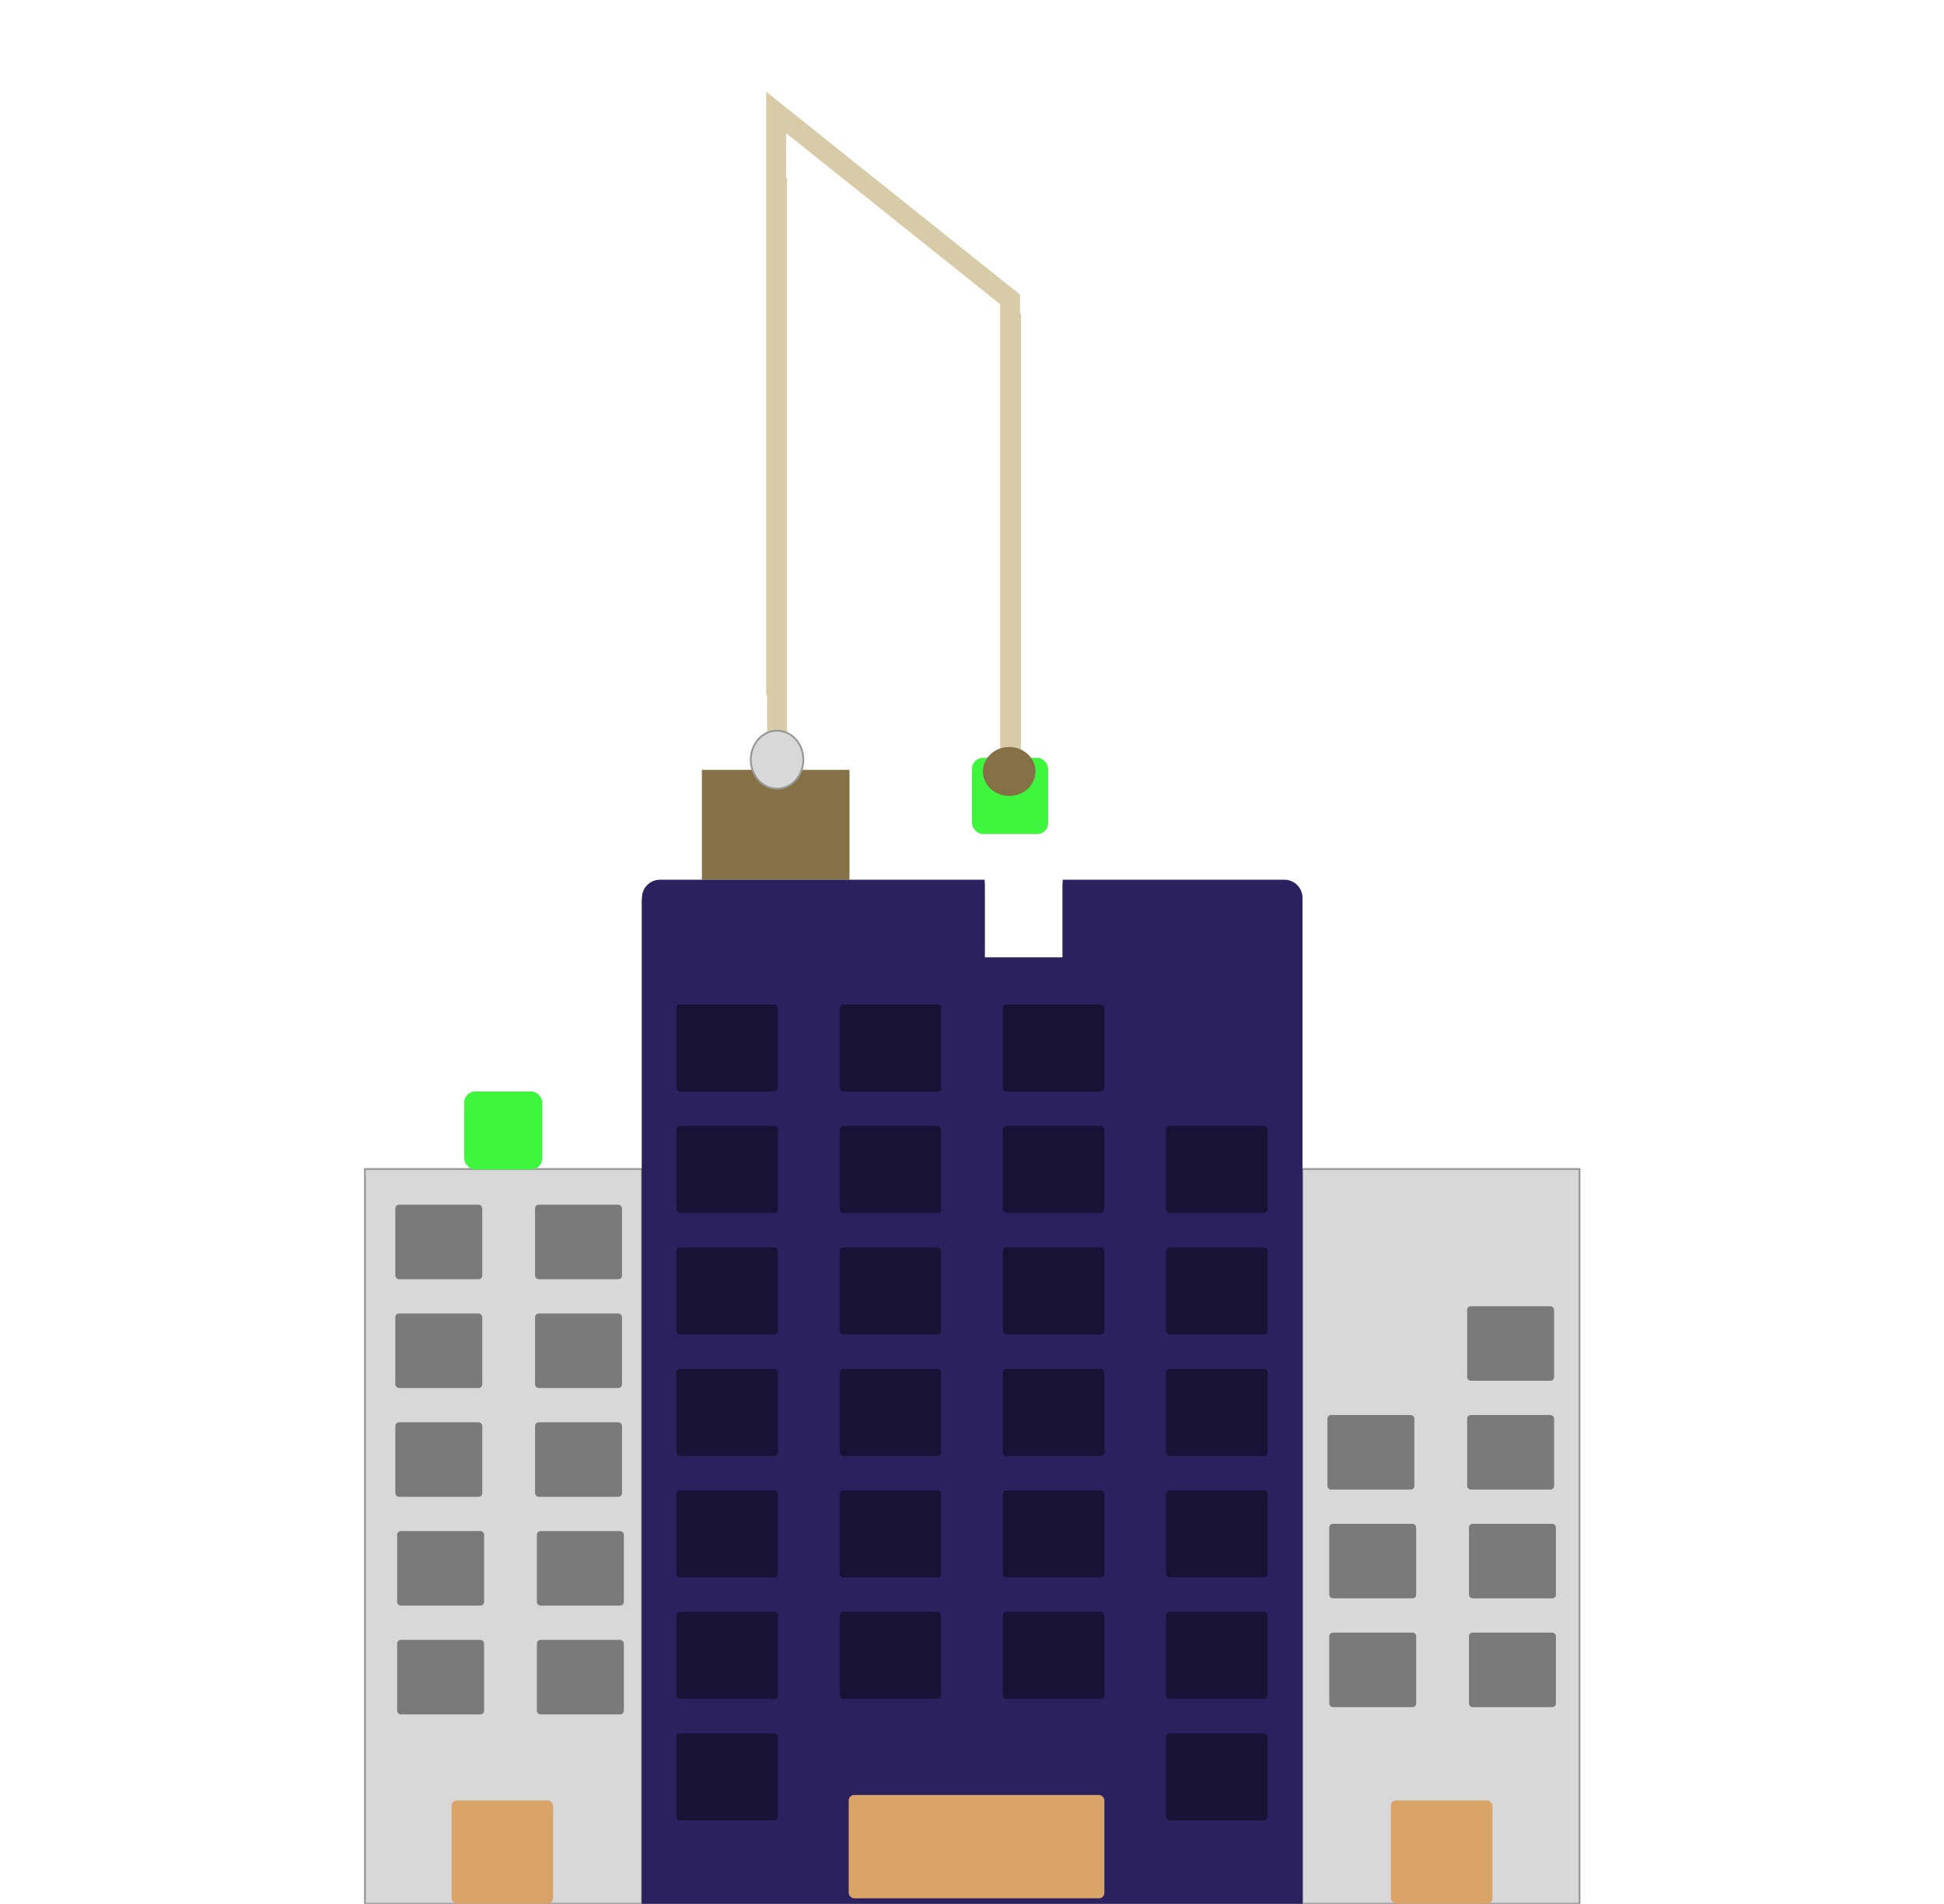 <svg width="1072px" height="1050px" viewBox="0 0 1072 1050" version="1.1" xmlns="http://www.w3.org/2000/svg" xmlns:xlink="http://www.w3.org/1999/xlink">
    <title>Projects-Illustration</title>
    <defs>
        <polygon id="path-1" points="201.242 1050 201.242 644.76 354 644.76 354 1050"></polygon>
        <filter x="-328.0%" y="-123.1%" width="755.9%" height="347.3%" filterUnits="objectBoundingBox" id="filter-2">
            <feMorphology radius="0.5" operator="dilate" in="SourceAlpha" result="shadowSpreadOuter1"></feMorphology>
            <feOffset dx="0" dy="2" in="shadowSpreadOuter1" result="shadowOffsetOuter1"></feOffset>
            <feGaussianBlur stdDeviation="166.5" in="shadowOffsetOuter1" result="shadowBlurOuter1"></feGaussianBlur>
            <feComposite in="shadowBlurOuter1" in2="SourceAlpha" operator="out" result="shadowBlurOuter1"></feComposite>
            <feColorMatrix values="0 0 0 0 0   0 0 0 0 0   0 0 0 0 0  0 0 0 0.5 0" type="matrix" in="shadowBlurOuter1"></feColorMatrix>
        </filter>
        <polygon id="path-3" points="718.242 1050 718.242 644.76 871 644.76 871 1050"></polygon>
        <filter x="-33.4%" y="-12.1%" width="166.8%" height="125.2%" filterUnits="objectBoundingBox" id="filter-4">
            <feMorphology radius="0.5" operator="dilate" in="SourceAlpha" result="shadowSpreadOuter1"></feMorphology>
            <feOffset dx="0" dy="2" in="shadowSpreadOuter1" result="shadowOffsetOuter1"></feOffset>
            <feGaussianBlur stdDeviation="16.5" in="shadowOffsetOuter1" result="shadowBlurOuter1"></feGaussianBlur>
            <feComposite in="shadowBlurOuter1" in2="SourceAlpha" operator="out" result="shadowBlurOuter1"></feComposite>
            <feColorMatrix values="0 0 0 0 0   0 0 0 0 0   0 0 0 0 0  0 0 0 0.5 0" type="matrix" in="shadowBlurOuter1"></feColorMatrix>
        </filter>
        <path d="M708.242,485.19 C713.765,485.19 718.242,489.667 718.242,495.19 L718.242,1050.19 L354,1050.19 L354,495.19 C354,489.667 358.477,485.19 364,485.19 L543,485.189 L543,528 L586,528 L586,485.189 L708.242,485.19 Z" id="path-5"></path>
        <filter x="-16.3%" y="-10.2%" width="132.7%" height="121.1%" filterUnits="objectBoundingBox" id="filter-6">
            <feOffset dx="0" dy="2" in="SourceAlpha" result="shadowOffsetOuter1"></feOffset>
            <feGaussianBlur stdDeviation="19.5" in="shadowOffsetOuter1" result="shadowBlurOuter1"></feGaussianBlur>
            <feColorMatrix values="0 0 0 0 0   0 0 0 0 0   0 0 0 0 0  0 0 0 0.5 0" type="matrix" in="shadowBlurOuter1"></feColorMatrix>
        </filter>
        <linearGradient x1="50%" y1="0%" x2="50%" y2="100%" id="linearGradient-7">
            <stop stop-color="#000000" stop-opacity="0.435" offset="0%"></stop>
            <stop stop-color="#000000" stop-opacity="0.435" offset="100%"></stop>
        </linearGradient>
    </defs>
    <g id="Projects-Illustration" stroke="none" stroke-width="1" fill="none" fill-rule="evenodd">
        <g id="Left-Building-2">
            <use fill="black" fill-opacity="1" filter="url(#filter-2)" xlink:href="#path-1"></use>
            <use stroke="#979797" stroke-width="1" fill="#D8D8D8" fill-rule="evenodd" xlink:href="#path-1"></use>
        </g>
        <g id="Right-Building-2" transform="translate(794.621, 847.38) scale(-1, 1) translate(-794.621, -847.38) ">
            <use fill="black" fill-opacity="1" filter="url(#filter-4)" xlink:href="#path-3"></use>
            <use stroke="#979797" stroke-width="1" fill="#D8D8D8" fill-rule="evenodd" xlink:href="#path-3"></use>
        </g>
        <rect id="Grab-Object-1" fill="#3DF63D" x="256" y="602" width="43" height="43" rx="6"></rect>
        <polygon id="Crane-Bottom" fill="#847145" points="387.053 485.19 387.053 424.611 468.445 424.611 468.445 485.19"></polygon>
        <g id="Main-Crane" transform="translate(414, 62)">
            <g id="Crane">
                <line x1="14.5" y1="41.57" x2="14.5" y2="358.43" id="Crane-Arm-2" stroke="#D8CCA8" stroke-width="11" stroke-linecap="square"></line>
                <ellipse id="Crane-Claw" stroke="#979797" fill="#D8D8D8" cx="14.5" cy="357" rx="14.5" ry="16"></ellipse>
                <polyline id="Crane-Arm" stroke="#D8CCA8" stroke-width="11" points="143 353 143 103.139 14 0 14 321.589"></polyline>
            </g>
            <g id="Crane-Grabber" transform="translate(122, 116)">
                <rect id="Grab-Object-2" fill="#3DF63D" x="0" y="240" width="42" height="42" rx="6"></rect>
                <path d="M21.5,0.5 L21.5,253.525" id="Crane-Arm-2-2" stroke="#D8CCA8" stroke-width="11" stroke-linecap="square"></path>
                <ellipse id="Crane-Claw" fill="#847145" cx="20.5" cy="247.5" rx="14.5" ry="13.5"></ellipse>
            </g>
        </g>
        <g id="Main-Building-Mask">
            <use fill="black" fill-opacity="1" filter="url(#filter-6)" xlink:href="#path-5"></use>
            <use fill="#2B215F" fill-rule="evenodd" xlink:href="#path-5"></use>
        </g>
        <rect id="Window" fill="url(#linearGradient-7)" x="373" y="554" width="56" height="48" rx="2"></rect>
        <rect id="Window" fill-opacity="0.435" fill="#000000" x="463" y="554" width="56" height="48" rx="2"></rect>
        <rect id="Window" fill-opacity="0.435" fill="#000000" x="553" y="554" width="56" height="48" rx="2"></rect>
        <rect id="Window" fill-opacity="0.435" fill="#000000" x="809.055" y="720.452" width="47.945" height="41.096" rx="2"></rect>
        <rect id="Window" fill-opacity="0.435" fill="#000000" x="732" y="780.452" width="47.945" height="41.096" rx="2"></rect>
        <rect id="Window" fill-opacity="0.435" fill="#000000" x="809.055" y="780.452" width="47.945" height="41.096" rx="2"></rect>
        <rect id="Window" fill-opacity="0.435" fill="#000000" x="733" y="840.452" width="47.945" height="41.096" rx="2"></rect>
        <rect id="Window" fill-opacity="0.435" fill="#000000" x="810.055" y="840.452" width="47.945" height="41.096" rx="2"></rect>
        <rect id="Window" fill-opacity="0.435" fill="#000000" x="733" y="900.452" width="47.945" height="41.096" rx="2"></rect>
        <rect id="Window" fill-opacity="0.435" fill="#000000" x="810.055" y="900.452" width="47.945" height="41.096" rx="2"></rect>
        <rect id="Window" fill-opacity="0.435" fill="#000000" x="218" y="664.452" width="47.945" height="41.096" rx="2"></rect>
        <rect id="Window" fill-opacity="0.435" fill="#000000" x="295.055" y="664.452" width="47.945" height="41.096" rx="2"></rect>
        <rect id="Window" fill-opacity="0.435" fill="#000000" x="218" y="724.452" width="47.945" height="41.096" rx="2"></rect>
        <rect id="Window" fill-opacity="0.435" fill="#000000" x="295.055" y="724.452" width="47.945" height="41.096" rx="2"></rect>
        <rect id="Window" fill-opacity="0.435" fill="#000000" x="218" y="784.452" width="47.945" height="41.096" rx="2"></rect>
        <rect id="Window" fill-opacity="0.435" fill="#000000" x="295.055" y="784.452" width="47.945" height="41.096" rx="2"></rect>
        <rect id="Window" fill-opacity="0.435" fill="#000000" x="219" y="844.452" width="47.945" height="41.096" rx="2"></rect>
        <rect id="Window" fill-opacity="0.435" fill="#000000" x="296.055" y="844.452" width="47.945" height="41.096" rx="2"></rect>
        <rect id="Window" fill-opacity="0.435" fill="#000000" x="219" y="904.452" width="47.945" height="41.096" rx="2"></rect>
        <rect id="Window" fill-opacity="0.435" fill="#000000" x="296.055" y="904.452" width="47.945" height="41.096" rx="2"></rect>
        <rect id="Window" fill-opacity="0.435" fill="#000000" x="373" y="621" width="56" height="48" rx="2"></rect>
        <rect id="Window" fill-opacity="0.435" fill="#000000" x="463" y="621" width="56" height="48" rx="2"></rect>
        <rect id="Window" fill-opacity="0.435" fill="#000000" x="553" y="621" width="56" height="48" rx="2"></rect>
        <rect id="Window" fill-opacity="0.435" fill="#000000" x="643" y="621" width="56" height="48" rx="2"></rect>
        <rect id="Window" fill-opacity="0.435" fill="#000000" x="373" y="688" width="56" height="48" rx="2"></rect>
        <rect id="Window" fill-opacity="0.435" fill="#000000" x="463" y="688" width="56" height="48" rx="2"></rect>
        <rect id="Window" fill-opacity="0.435" fill="#000000" x="553" y="688" width="56" height="48" rx="2"></rect>
        <rect id="Window" fill-opacity="0.435" fill="#000000" x="643" y="688" width="56" height="48" rx="2"></rect>
        <rect id="Window" fill-opacity="0.435" fill="#000000" x="373" y="755" width="56" height="48" rx="2"></rect>
        <rect id="Window" fill-opacity="0.435" fill="#000000" x="463" y="755" width="56" height="48" rx="2"></rect>
        <rect id="Window" fill-opacity="0.435" fill="#000000" x="553" y="755" width="56" height="48" rx="2"></rect>
        <rect id="Window" fill-opacity="0.435" fill="#000000" x="643" y="755" width="56" height="48" rx="2"></rect>
        <rect id="Window" fill-opacity="0.435" fill="#000000" x="373" y="822" width="56" height="48" rx="2"></rect>
        <rect id="Window" fill-opacity="0.435" fill="#000000" x="463" y="822" width="56" height="48" rx="2"></rect>
        <rect id="Window" fill-opacity="0.435" fill="#000000" x="553" y="822" width="56" height="48" rx="2"></rect>
        <rect id="Window" fill-opacity="0.435" fill="#000000" x="643" y="822" width="56" height="48" rx="2"></rect>
        <rect id="Window" fill-opacity="0.435" fill="#000000" x="373" y="889" width="56" height="48" rx="2"></rect>
        <rect id="Window" fill-opacity="0.435" fill="#000000" x="463" y="889" width="56" height="48" rx="2"></rect>
        <rect id="Window" fill-opacity="0.435" fill="#000000" x="553" y="889" width="56" height="48" rx="2"></rect>
        <rect id="Window" fill-opacity="0.435" fill="#000000" x="643" y="889" width="56" height="48" rx="2"></rect>
        <rect id="Window" fill-opacity="0.435" fill="#000000" x="373" y="956" width="56" height="48" rx="2"></rect>
        <rect id="Window" fill-opacity="0.435" fill="#000000" x="643" y="956" width="56" height="48" rx="2"></rect>
        <rect id="Big-Door" fill="#D8A468" x="468" y="990" width="141" height="57" rx="3"></rect>
        <rect id="Small-Door" fill="#D8A468" x="767" y="993" width="56" height="57" rx="3"></rect>
        <rect id="Small-Door" fill="#D8A468" x="249" y="993" width="56" height="57" rx="3"></rect>
    </g>
</svg>